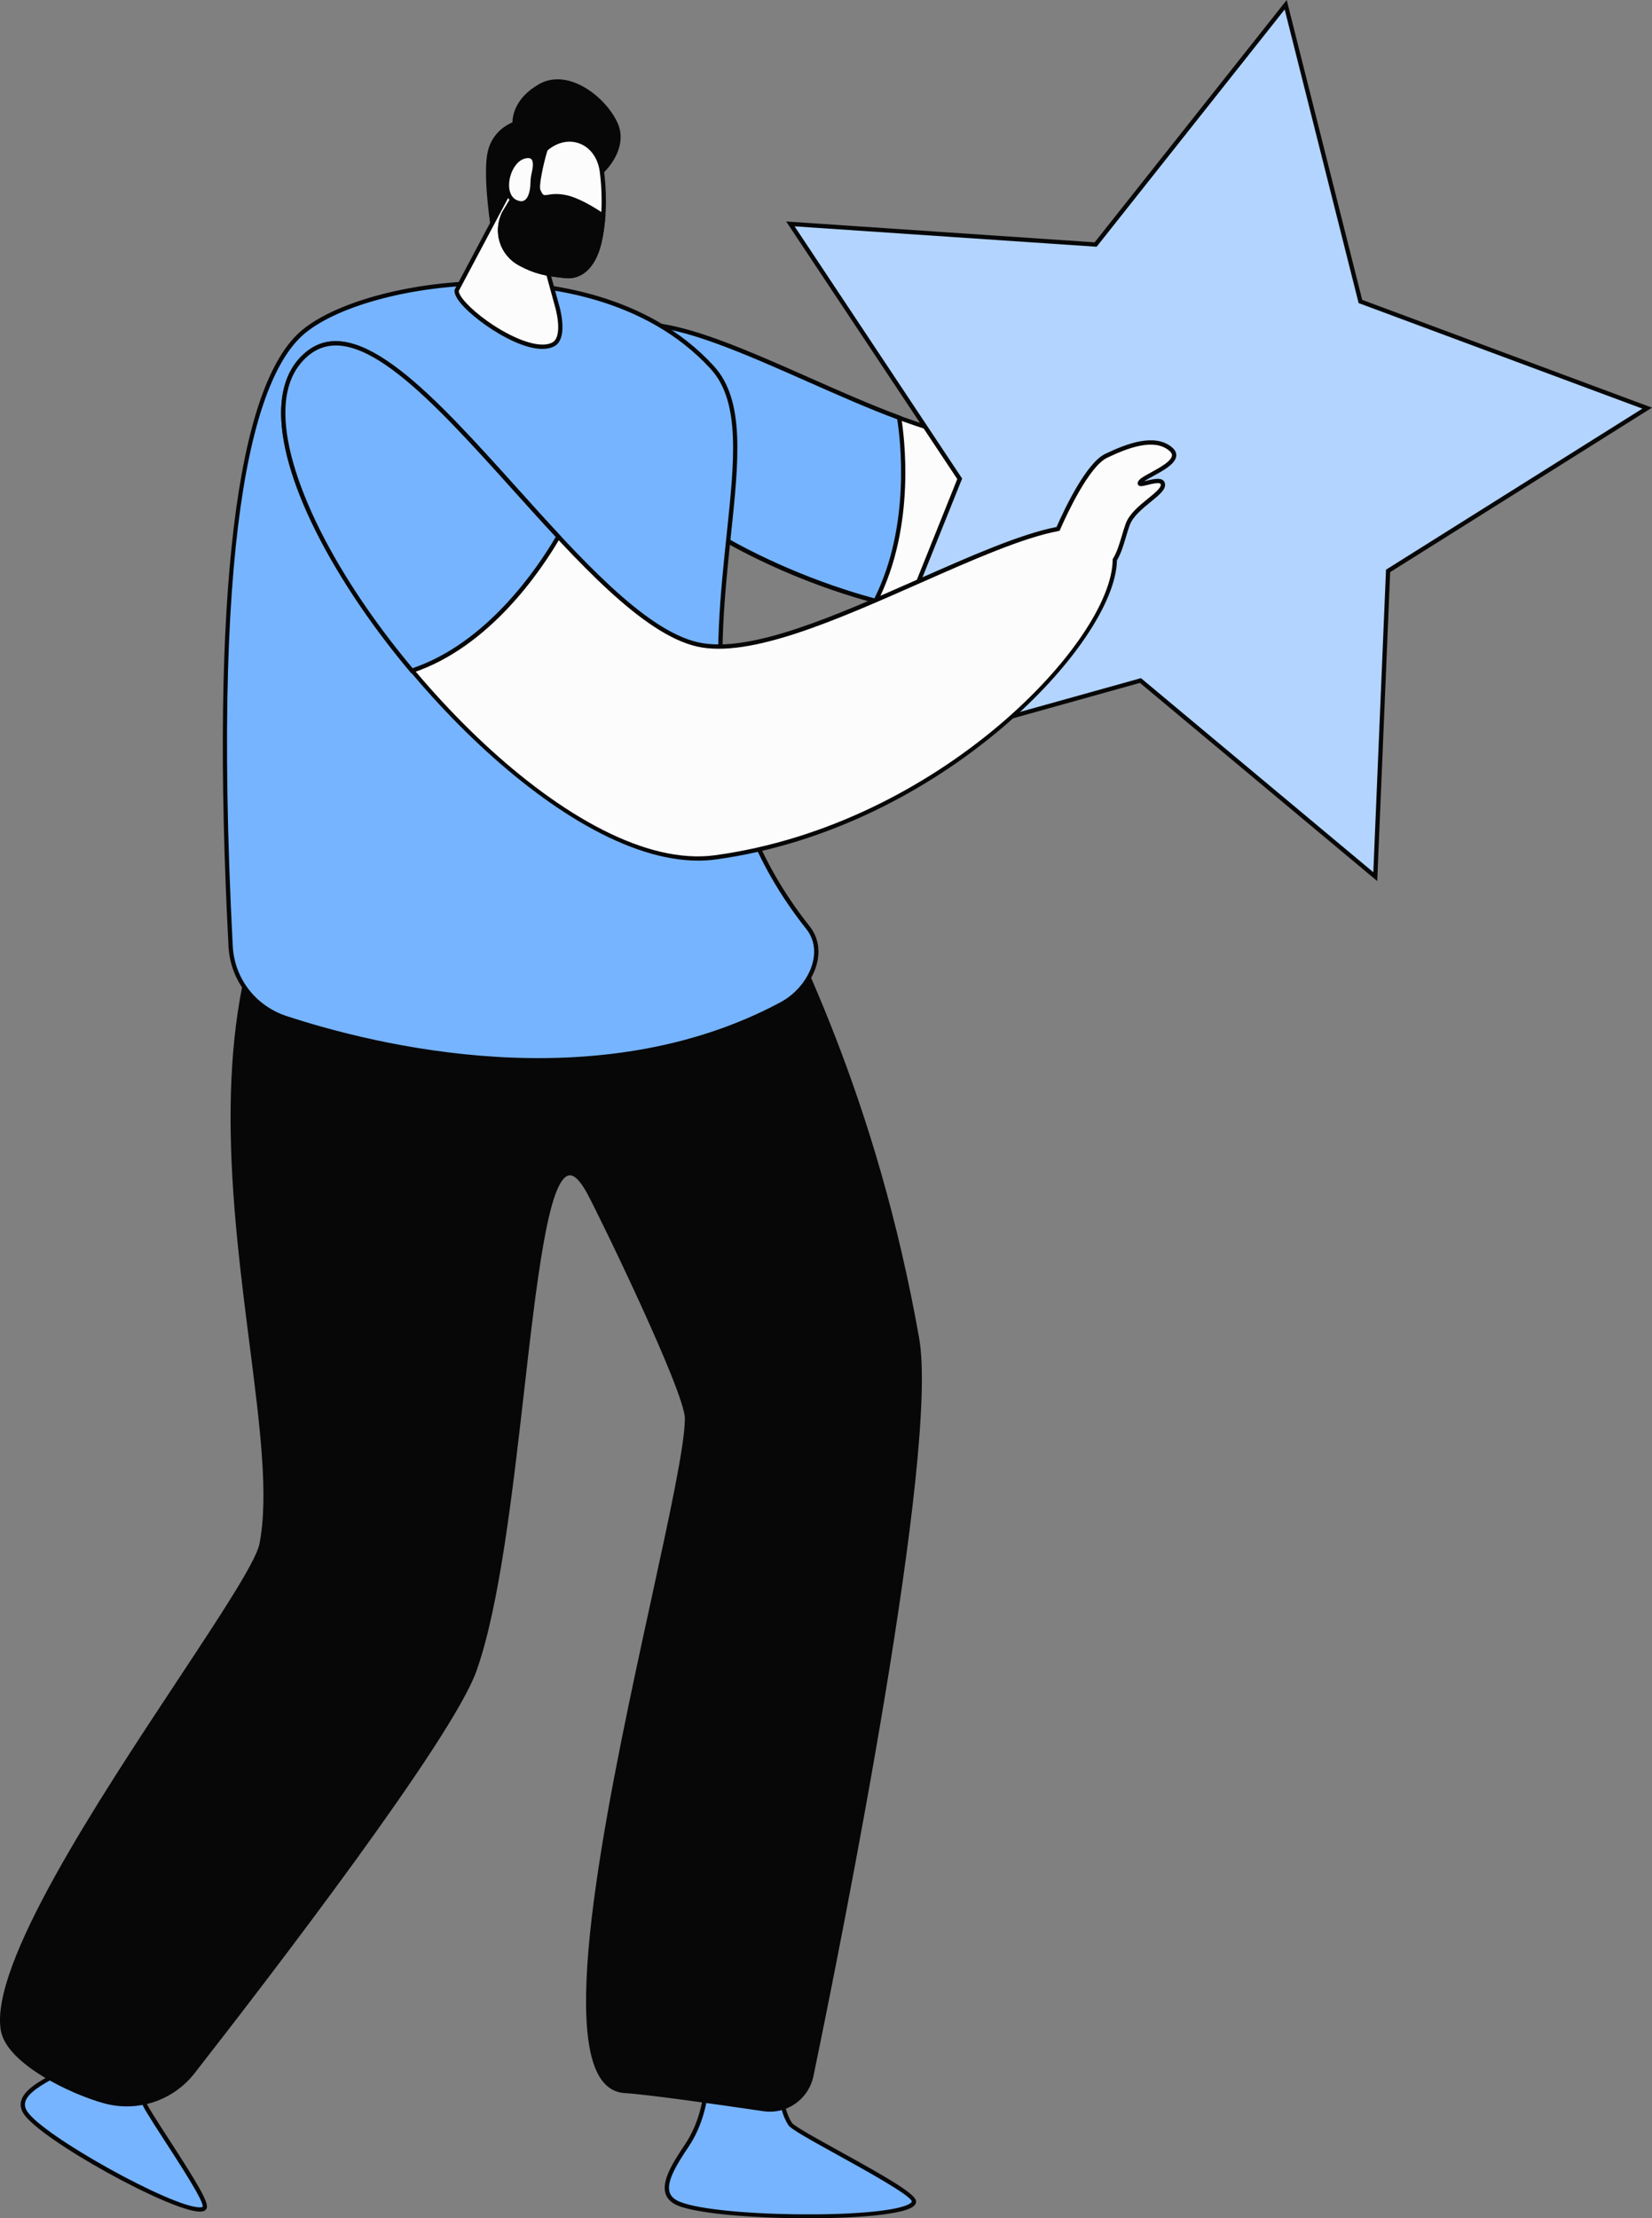 <svg id="_Слой_2" xmlns="http://www.w3.org/2000/svg" width="804.42" height="1080" viewBox="0 0 804.42 1080"><rect x="0" y="0" width="804.42" height="1080" fill="#808080" stroke="none"/><g id="Stars04_575077580"><g id="Stars04_575077580-2"><g><path d="M293.08 83.47s11.97-11.04 6.76-23.02c-5.21-11.98-23.04-26.28-36.67-18.64-13.63 7.64-12.56 18.5-12.56 18.5.0.0-9.48 3.02-12.01 13.47-2.53 10.45 1.13 34.91 1.13 34.91.0.0 47.22-7.84 53.35-25.21z" fill="#070707"/><path d="M238.85 109.88l-.16-1.05c-.15-1.01-3.67-24.78-1.12-35.31 2.25-9.26 9.57-12.96 11.96-13.94.02-2.78 1.06-11.94 13.12-18.7 4.71-2.64 10.31-2.99 16.2-1 10.14 3.42 18.71 12.72 21.94 20.14 5.14 11.82-5.21 22.47-6.82 24.03-6.59 17.58-52.13 25.33-54.07 25.65l-1.05.17zm32.67-69.17c-2.82.0-5.47.67-7.85 2-12.82 7.18-12.07 17.07-12.03 17.49l.08.83-.8.26c-.09.03-8.96 3-11.32 12.72-2.16 8.91.34 28.65 1 33.44 6.96-1.28 46.12-9.15 51.48-24.34l.09-.24.19-.18c.11-.11 11.36-10.69 6.51-21.84-3.04-7-11.12-15.77-20.69-19-2.29-.77-4.53-1.16-6.67-1.16z" fill="#070707"/></g><g><path d="M292.12 168.55c22.17-41.61 146.45 54.36 197 44.14 43.64-8.82 107.6-120 135.92-110.67 28.33 9.34.33 130.14-93.1 188.29-68.21 42.45-278.48-49.22-239.83-121.77z" fill="#fcfcfc"/><path d="M484.85 302.16c-56.15.0-132.31-29.82-171.85-66.79-25.18-23.54-32.71-46.81-21.79-67.31 12.79-24.02 56.6-4.63 102.97 15.9 35.73 15.82 72.67 32.19 94.75 27.71 21.32-4.31 47.39-33.24 72.59-61.22 26.27-29.15 48.96-54.35 63.87-49.42 5.9 1.95 9.66 8.26 10.85 18.26 4.29 35.86-26.7 123.97-103.73 171.91-12.2 7.59-28.8 10.95-47.66 10.96zm-171.82-143.16c-9.22.0-16.18 2.91-19.98 10.04h0c-13.17 24.72 4.35 48.89 21.38 64.8 39.22 36.67 114.74 66.33 170.22 66.33 18.52.0 34.79-3.3 46.76-10.75 76.28-47.47 106.99-134.51 102.76-169.89-.76-6.37-3.02-14.41-9.43-16.52-13.65-4.46-36.96 21.41-61.66 48.83-25.43 28.23-51.73 57.42-73.73 61.86-22.73 4.6-59.99-11.9-96.01-27.84-30.93-13.69-60.69-26.87-80.3-26.87z" fill="#070707"/></g><g><path d="M334.35 1044.72c7.32-10.9 9.33-22.9 10.18-32.75l36.44-.15s-2.43 12.51 3.75 22.25c2.69 4.25 59.53 31.78 60.29 37.6 1.26 9.71-99.26 9.83-116 .49-8.76-4.89-2.69-15.49 5.34-27.44z" fill="#76b4ff"/><path d="M393.31 1080c-27.32.0-56.69-2.4-64.81-6.93-2.47-1.38-4.01-3.28-4.58-5.66-1.47-6.15 3.68-14.52 9.56-23.27 7.34-10.93 9.21-22.99 10.01-32.26l.08-.95 38.67-.16-.24 1.25c-.02.12-2.27 12.23 3.61 21.5.98 1.54 12.79 8.07 23.21 13.82 22.19 12.25 36.76 20.56 37.23 24.21.1.76-.11 1.88-1.67 2.93-5.54 3.75-27.54 5.54-51.07 5.54zm-47.82-67c-.87 9.39-2.91 21.34-10.27 32.29-5.39 8.02-10.54 16.3-9.26 21.62.43 1.81 1.6 3.23 3.57 4.32 14.84 8.28 101.97 9.43 113.69 1.49.24-.17.81-.59.77-.93-.48-2.94-22.82-15.28-36.17-22.65-14.5-8-22.75-12.63-23.96-14.53-5.25-8.28-4.54-18.28-4.09-21.76l-34.27.14z" fill="#070707"/></g><g><path d="M27.4 1010.02c9.88-5.25 16.21-13.45 20.81-20.51l27.43 14.52s-6.85 8.42-6.12 18.22c.32 4.27 31.95 47.78 30.17 52.46-2.96 7.8-78.5-32.49-87.32-46.23-4.61-7.19 4.2-12.71 15.03-18.46z" fill="#76b4ff"/><path d="M97.36 1076.75c-14.36.0-77.73-35.02-85.88-47.7-1.33-2.07-1.73-4.16-1.18-6.21 1.38-5.28 8.64-9.51 16.61-13.74 9.88-5.24 16.1-13.53 20.42-20.16l.52-.8 29.4 15.56-.8.99c-.07.08-6.58 8.23-5.89 17.48.14 1.56 6.36 11.16 11.86 19.64 13.73 21.19 19.3 30.49 18.25 33.27-.25.65-.89 1.46-2.56 1.63-.23.02-.48.03-.74.04zm-48.81-85.88c-4.43 6.7-10.76 14.81-20.67 20.06h0c-7.24 3.84-14.4 7.97-15.57 12.42-.39 1.49-.09 2.98.92 4.56 7.68 11.96 70.47 46.75 83.98 46.75.24.0.45-.01.66-.03.51-.05.78-.19.82-.29.65-2.55-11.06-20.6-18.05-31.39-7.69-11.86-12.05-18.67-12.19-20.62-.61-8.21 3.78-15.37 5.6-17.95l-25.52-13.51z" fill="#070707"/></g><g><path d="M292.12 168.55c16.4-30.79 88.71 13.73 145.69 34.83 1.62 9.84 7.15 52.66-11.48 89.17-78.29-20.94-159.49-76.56-134.21-124z" fill="#76b4ff"/><path d="M426.88 293.78l-.82-.22c-54.71-14.63-118.83-49.57-135.56-88.05-5.74-13.21-5.51-25.81.7-37.46 12.8-24.03 56.61-4.64 102.98 15.89 14.71 6.51 29.92 13.24 43.99 18.45l.57.21.1.6c1.4 8.47 7.4 52.62-11.58 89.82l-.38.75zm-113.84-134.78c-9.22.0-16.19 2.91-19.99 10.04h0c-5.89 11.05-6.1 23.04-.62 35.64 16.37 37.68 79.32 72.02 133.36 86.64 17.82-35.65 12.61-77.58 11.1-87.17-13.98-5.2-29-11.85-43.54-18.29-30.93-13.69-60.69-26.86-80.3-26.86z" fill="#070707"/></g><g><path d="M446.53 651.53c-22.85-128.66-69.04-210.7-92.96-258.8-58.94 46.96-167.97-5.82-213.87-13.17.23 21.46-3.25 44.61-12.21 69.69-37.3 104.3 11.97 241.83-.15 302.64-5.09 25.51-134.65 188.38-125.88 236.62 2.82 15.49 33.47 30.18 49.62 34.54 15.86 4.29 32.73-1.37 42.84-14.32 37.67-48.25 125.35-162.51 137.11-195.57 27.07-76.13 25.35-289.22 55.86-232.5 5.31 9.87 47.62 96.39 47.63 109.96.03 43.88-83.84 324.33-30.28 327.38 10.93.62 45.53 5.57 67.61 8.83 10.82 1.6 21-5.51 23.21-16.22 14.27-68.94 61.28-303.75 51.45-359.07z" fill="#070707"/><path d="M374.89 1028.09c-1.05.0-2.11-.08-3.18-.23-20.46-3.02-56.45-8.19-67.52-8.82-4.43-.25-8.13-2.3-11.01-6.09-21.04-27.7 5.02-147.37 24.05-234.75 8.73-40.09 16.27-74.71 16.26-87.59-.01-12.88-41.37-98.06-47.51-109.46-3.38-6.29-6.44-9.33-8.95-8.89-10.04 1.93-15.77 52.05-21.83 105.12-5.6 49-11.95 104.54-23.18 136.12-11.82 33.25-99.94 148.05-137.27 195.87-10.4 13.32-27.63 19.09-43.94 14.69-16.12-4.36-47.44-19.2-50.38-35.36-5.78-31.77 47.41-112.21 86.24-170.95 20.34-30.77 37.91-57.34 39.65-66.06 4.64-23.26.23-57.82-4.88-97.83-7.99-62.65-17.94-140.61 5.07-204.95 8.31-23.24 12.4-46.56 12.15-69.33v-1.24s1.21.2 1.21.2c11.02 1.77 25.5 6.09 42.25 11.09 53.32 15.92 126.35 37.71 170.8 2.3l1.01-.81.57 1.16c2.32 4.67 4.85 9.66 7.55 14.97 25.82 50.89 64.85 127.79 85.5 244.11 9.83 55.33-36.9 289.12-51.46 359.46-2.11 10.18-11.1 17.28-21.21 17.28zm-97.33-457.96c3.27.0 6.63 3.3 10.26 10.03 4.53 8.41 47.75 96.48 47.76 110.46.0 13.1-7.19 46.17-16.31 88.03-18.94 86.98-44.88 206.11-24.42 233.04 2.52 3.32 5.62 5.04 9.46 5.26 11.15.63 47.21 5.81 67.71 8.83 10.26 1.51 19.94-5.25 22.04-15.4 14.54-70.24 61.21-303.71 51.45-358.67-20.6-116.02-59.54-192.76-85.31-243.53-2.48-4.89-4.82-9.5-6.99-13.84-45.38 34.97-118.32 13.2-171.68-2.73-16.07-4.8-30.03-8.96-40.77-10.82.09 22.62-4.04 45.76-12.28 68.81-22.84 63.88-12.93 141.56-4.97 203.99 5.13 40.19 9.56 74.91 4.85 98.5-1.82 9.13-18.65 34.58-39.95 66.81C49.78 877.33-3.14 957.37 2.49 988.31c2.74 15.06 33.69 29.62 48.87 33.72 15.47 4.17 31.86-1.3 41.75-13.95 37.27-47.73 125.23-162.32 136.95-195.28 11.15-31.36 17.48-86.77 23.07-135.66 7.42-64.92 12.52-104.82 23.51-106.93.31-.06.62-.09.93-.09z" fill="#070707"/></g><g><path d="M139.21 495.65c-15.34-5.05-26.07-18.89-26.9-35.01-3.75-72.12-11.2-260.99 35.69-299.31 32.14-26.27 144.24-42.23 198.88 17.64 37.54 41.14-39.26 164.49 46.54 272.65 9.65 12.16.86 29.91-12.82 37.25-77.29 41.45-172.97 29.31-241.38 6.79z" fill="#76b4ff"/><path d="M262.16 517.24c-52.24.0-98.72-12.51-123.28-20.6h0c-15.91-5.24-26.76-19.35-27.62-35.95-8.84-169.87 3.63-273.67 36.07-300.18 17.33-14.16 54.97-23.88 91.67-23.72 26.57.14 76.02 5.72 108.64 41.46 15.19 16.65 12.14 45.66 8.27 82.39-5.89 55.85-13.21 125.35 38.32 190.31 3.81 4.8 5.12 10.7 3.81 17.08-1.79 8.64-8.44 17.18-16.95 21.74-38.41 20.6-80.24 27.46-118.92 27.46zm-122.63-22.58c42.49 13.98 150.98 41.32 240.56-6.72 7.99-4.28 14.22-12.26 15.89-20.33 1.19-5.74.01-11.06-3.4-15.35-52.06-65.63-44.69-135.6-38.76-191.83 3.82-36.21 6.83-64.81-7.73-80.76-32.08-35.15-80.88-40.64-107.11-40.78-.36.0-.73.0-1.08.0-35.86.0-72.43 9.51-89.25 23.25-22.25 18.18-46.43 84.72-35.31 298.45.82 15.73 11.1 29.11 26.19 34.08h0z" fill="#070707"/></g><g><path d="M248.12 92.88l-25.71 48.42c-1.24 7.21 34.32 33.54 47.2 26.27 3.77-2.13 3.97-9.19 2.05-17.2l-12.03-43.84-11.51-13.64z" fill="#fcfcfc"/><path d="M264.08 169.88c-8.07.0-18.92-5.48-27.6-11.59-7.43-5.23-15.84-12.87-15.11-17.16l.11-.31 26.44-49.78 12.71 15.22 12.03 43.84c2.28 9.5 1.35 16.19-2.54 18.38-1.72.97-3.77 1.4-6.04 1.4zm-40.67-28.26c-.15 2.33 5.06 8.47 14.26 14.96 10.91 7.68 24.86 13.79 31.41 10.08 2.98-1.68 3.55-7.68 1.55-16.05l-11.96-43.59-10.36-12.29-24.9 46.89z" fill="#070707"/></g><g><path d="M261.18 77.65l-15.7 26.08c-4.49 9-1.03 19.95 7.85 24.68 7.09 3.78 11.99 4.91 21.93 5.96 8.28.87 14.19-5.91 16.62-16.48 3.14-13.7 2.14-27.22 1.2-34.42-2.14-16.42-20.42-22.07-31.9-5.82z" fill="#fcfcfc"/><path d="M276.67 135.49c-.5.0-1.01-.03-1.52-.08-9.59-1.01-14.81-2.08-22.31-6.08-9.43-5.03-13.07-16.48-8.29-26.07l15.78-26.21c5.59-7.91 13.36-11.54 20.81-9.69 6.94 1.72 11.92 7.84 12.98 15.98.92 7.01 1.97 20.86-1.22 34.79-2.52 11-8.52 17.36-16.22 17.36zm-14.61-57.27-15.68 26.05c-4.24 8.5-.99 18.73 7.44 23.22 7.19 3.83 12.24 4.86 21.55 5.84 7.25.75 13.06-5.09 15.49-15.67 3.12-13.62 2.08-27.18 1.19-34.06-.95-7.27-5.32-12.72-11.41-14.22-6.57-1.63-13.51 1.68-18.58 8.83z" fill="#070707"/></g><g><path d="M245.48 103.73l15.7-26.08c1.4-1.99 2.91-3.64 4.48-4.99-1.72 5.56-4.57 17.74-3.5 20.15 2.73 6.18 3.54 1.27 13.07 3.15 6.07 1.2 13.72 5.89 18.5 9.14-.3 4.12-.84 8.44-1.84 12.8-2.42 10.56-8.33 17.35-16.62 16.48-9.94-1.05-14.84-2.18-21.93-5.96-8.87-4.73-12.34-15.68-7.85-24.68z" fill="#070707"/><path d="M276.67 135.49c-.5.0-1.01-.03-1.52-.08-9.59-1.01-14.81-2.08-22.31-6.08-9.43-5.03-13.07-16.48-8.29-26.07l.04-.07 15.7-26.08c1.44-2.04 3.01-3.79 4.69-5.24l2.76-2.38-1.08 3.48c-2.2 7.12-4.31 17.69-3.54 19.42 1.26 2.85 1.54 2.8 3.77 2.44 1.74-.28 4.37-.72 8.54.11 6.1 1.21 13.63 5.72 18.88 9.3l.5.34-.04.6c-.34 4.72-.95 8.96-1.87 12.96-2.52 10.99-8.52 17.36-16.22 17.36zm-30.27-31.26c-4.25 8.57-.99 18.78 7.42 23.26 7.19 3.83 12.24 4.86 21.55 5.84 7.25.75 13.06-5.09 15.49-15.67.85-3.72 1.44-7.66 1.78-12.04-4.27-2.88-11.79-7.49-17.61-8.64-3.81-.75-6.12-.38-7.8-.1-2.92.48-4.28.28-6.02-3.66-1.1-2.48.93-11.48 2.37-16.96-.53.63-1.04 1.29-1.54 1.99l-15.64 25.98z" fill="#070707"/></g><g><path d="M259.33 89.22c.02-1.89.33-3.74.75-5.58.8-3.5 1.18-8.88-4.59-7.51-8.39 1.99-12.39 18.95-4.07 22.34 6.17 2.52 7.85-4.5 7.91-9.25z" fill="#fcfcfc"/><path d="M253.84 100.05c-.88.0-1.82-.2-2.82-.61-3.64-1.48-5.58-5.45-5.18-10.6.44-5.68 3.89-12.42 9.41-13.73 2.18-.51 3.85-.22 4.96.89 1.46 1.45 1.76 4.09.89 7.87-.48 2.09-.71 3.79-.73 5.37-.02 1.77-.36 7.74-3.74 9.98-.84.56-1.77.83-2.8.83zm3.32-23.09c-.42.0-.9.06-1.43.19-4.39 1.04-7.42 6.84-7.8 11.86-.33 4.2 1.13 7.38 3.88 8.5 1.52.62 2.71.61 3.67-.03 2-1.33 2.76-5.14 2.8-8.27h0c.02-1.72.27-3.57.78-5.8.66-2.9.54-5.06-.33-5.92-.35-.35-.88-.53-1.58-.53z" fill="#070707"/></g><g><path d="M626.06 2.31 533.51 119.06 384.87 109.02 467.31 233.11 411.82 371.38 555.32 331.32 669.67 426.82l6.25-148.86L802.08 198.72 662.44 146.78 626.06 2.31z" fill="#b2d4ff"/><path d="M670.63 428.97l-115.56-96.5-145.01 40.48 56.07-139.72-83.31-125.4 150.21 10.15L626.55.0l36.76 145.99 141.11 52.48-127.49 80.08-6.31 150.42zm-115.06-98.81.42.35 112.73 94.14 6.18-147.29.46-.29 124.37-78.12-138.17-51.39-.13-.53L625.56 4.61l-91.57 115.53-147.08-9.94 81.58 122.79-.2.51-54.7 136.3 141.99-39.64z" fill="#070707"/></g><g><path d="M570.02 218.59c-7.66-6.41-19.99-2.11-31.36 3.32-9.02 4.31-19.5 26.58-23.44 35.58-45.35 8.61-133.96 65.62-175.51 56.26-59.04-13.3-146.61-176.31-189.8-141.75-57.46 45.99 105.03 258.16 198.43 245.42 112.63-15.37 194.23-107.06 194.5-144.88 3.02-4.88 4.38-12.13 6.29-17.25 3.32-8.91 18.27-15.17 17.07-19.78-1.01-3.93-13.12 2.41-10.93-.84 2.19-3.25 22.4-9.66 14.74-16.07z" fill="#fcfcfc"/><path d="M339.93 419.01c-67.79.0-161.32-101.48-191.8-172.49-15.33-35.73-14.93-62.49 1.13-75.34 24.81-19.86 62.43 21.94 102.26 66.19 30.76 34.18 62.58 69.53 88.42 75.35 24.96 5.61 66.77-12.87 107.21-30.75 25.47-11.26 49.53-21.91 67.33-25.41 4.25-9.64 14.59-31.23 23.72-35.6 10.75-5.14 24.16-10.14 32.48-3.18 1.53 1.28 2.23 2.7 2.08 4.22-.38 3.84-6.15 7-11.24 9.79-1.61.88-3.26 1.78-4.32 2.52.4-.09.81-.19 1.18-.28 3.38-.83 8.02-1.97 8.84 1.21.75 2.9-2.62 5.63-6.88 9.1-4.04 3.29-8.62 7.01-10.23 11.31-.62 1.67-1.19 3.58-1.78 5.59-1.2 4.06-2.45 8.26-4.45 11.6-.7 39.96-85.23 130.57-195.4 145.61-2.8.38-5.66.57-8.56.57zM163.55 168.2c-4.69.0-9.03 1.44-12.99 4.61-15.26 12.21-15.44 38.1-.51 72.89 31.53 73.48 130.86 179.88 198.15 170.68 109.42-14.93 193.32-104.65 193.6-143.85v-.29s.16-.25.16-.25c1.94-3.14 3.18-7.31 4.37-11.34.61-2.05 1.18-3.99 1.83-5.73 1.8-4.84 6.62-8.75 10.87-12.2 3.24-2.63 6.59-5.36 6.17-6.95-.3-1.18-4.36-.18-6.32.3-2.57.63-3.98.98-4.68-.01-.38-.54-.31-1.21.2-1.97.77-1.15 2.82-2.31 6.11-4.11 4.18-2.29 9.89-5.42 10.16-8.16.08-.8-.36-1.59-1.34-2.41h0c-7.4-6.2-20.05-1.4-30.23 3.46-8.9 4.25-19.8 27.9-22.93 35.05l-.22.51-.54.1c-17.62 3.35-41.81 14.05-67.42 25.37-40.75 18.02-82.87 36.66-108.51 30.88-26.49-5.97-58.53-41.57-89.51-75.99-32.5-36.11-63.51-70.56-86.42-70.56z" fill="#070707"/></g><g><path d="M149.91 172c28.39-22.72 75.94 39.91 121.98 89.29-9.41 16.2-34.24 52.98-71.33 65.25-49.89-59.43-81.03-130.22-50.65-154.54z" fill="#76b4ff"/><path d="M200.21 327.75l-.45-.54c-41.12-48.98-65.7-100.68-62.62-131.72 1.04-10.53 5.12-18.71 12.12-24.31h0c24.82-19.86 62.43 21.93 102.26 66.19 6.93 7.7 14.1 15.67 21.13 23.21l.53.57-.39.67c-9.07 15.61-34.24 53.25-71.9 65.72l-.67.22zm-49.65-154.94c-6.55 5.24-10.37 12.94-11.35 22.89-3.01 30.4 21.19 81.22 61.69 129.62 36.1-12.29 60.48-48.21 69.69-63.89-6.87-7.38-13.86-15.15-20.62-22.66-39.15-43.5-76.13-84.59-99.41-65.96h0z" fill="#070707"/></g></g></g></svg>